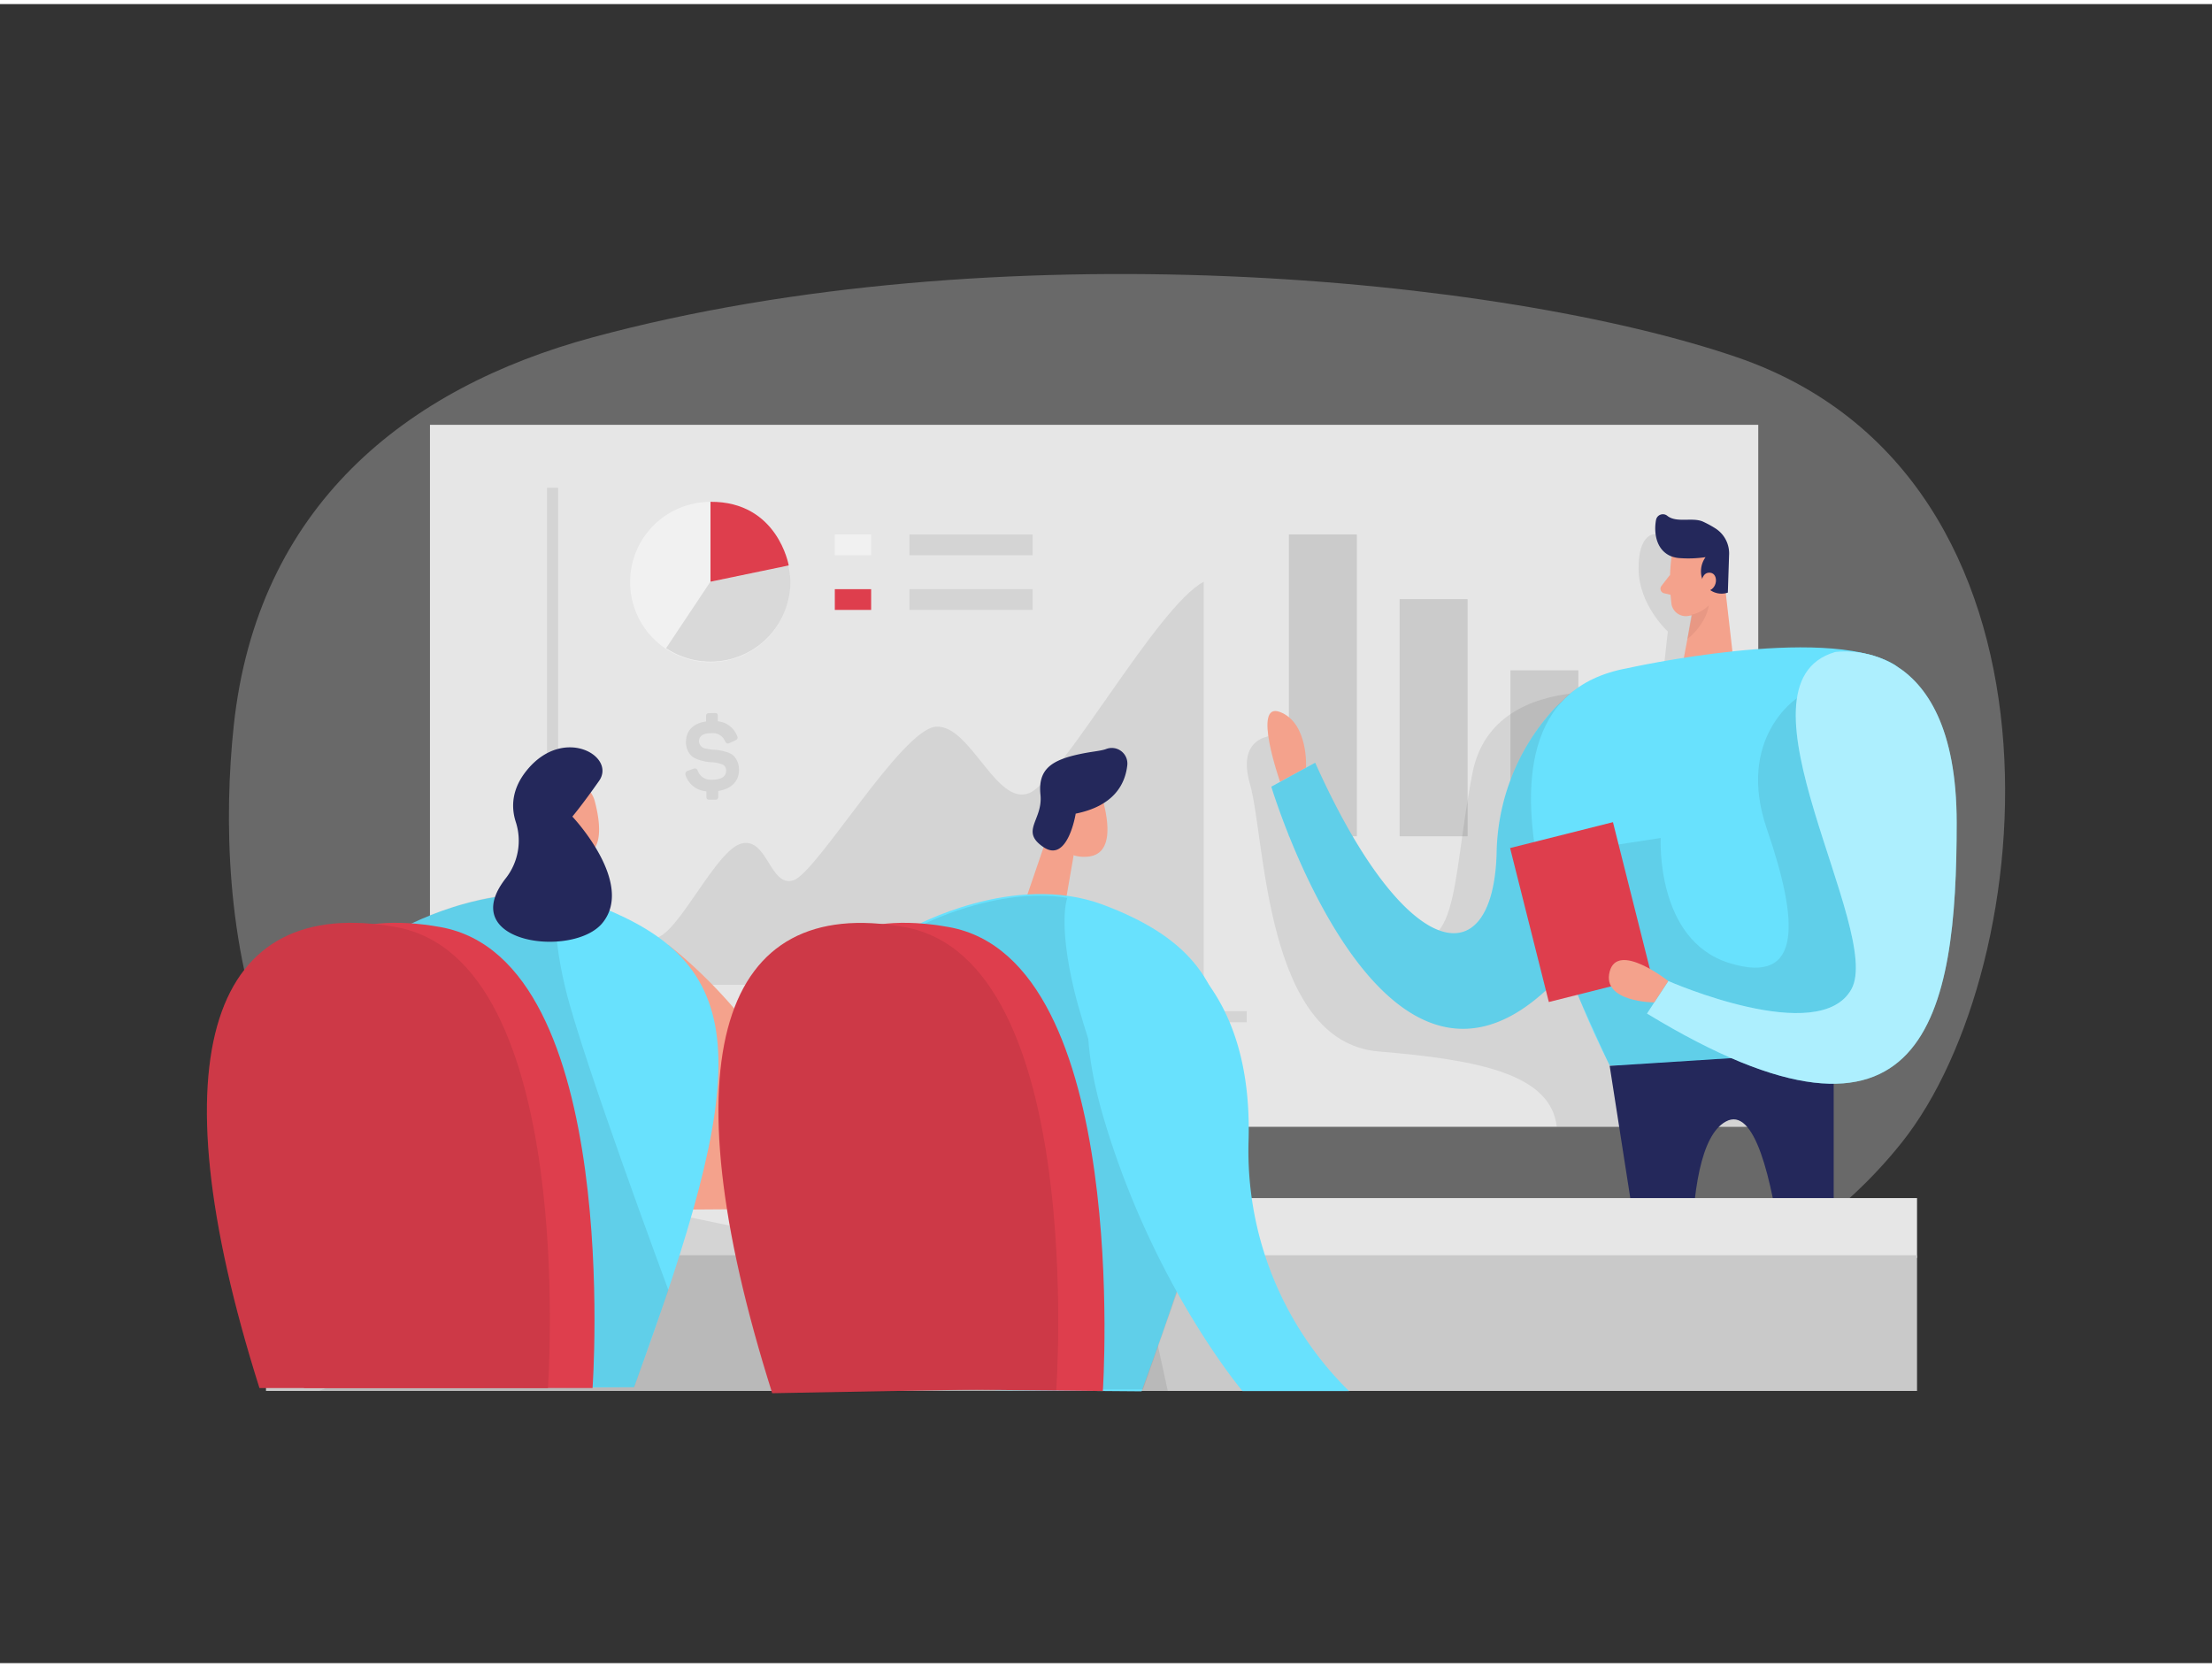 <svg id="Layer_1" data-name="Layer 1" xmlns="http://www.w3.org/2000/svg" viewBox="0 0 400 300"
    width="406" height="306" class="illustration styles_illustrationTablet__1DWOa">
    <rect x="0" y="0" width="400" height="300" fill="#333333" stroke="none"/>
    <title>_</title>
    <path
        d="M107.22,60.25C73.29,69.42,46.5,90.91,42.27,130.46c-3.56,33.33,1.47,92.18,58.61,101.82C212.07,251,303,257.15,343.9,205.86c25.28-31.69,33.09-120.41-29.8-142C271.45,49.27,180,40.59,107.22,60.25Z"
        fill="#e6e6e6" opacity="0.3"></path>
    <rect x="77.75" y="76.08" width="240.2" height="126.94" fill="#e6e6e6"></rect>
    <g opacity="0.12">
        <rect x="293.17" y="128.51" width="12.29" height="21.97"
            transform="translate(598.62 278.99) rotate(-180)"></rect>
        <rect x="273.14" y="120.48" width="12.29" height="30"
            transform="translate(558.56 270.96) rotate(-180)"></rect>
        <rect x="253.11" y="107.61" width="12.29" height="42.88"
            transform="translate(518.5 258.09) rotate(-180)"></rect>
        <rect x="233.08" y="95.9" width="12.29" height="54.58"
            transform="translate(478.44 246.38) rotate(-180)"></rect>
    </g>
    <path
        d="M104.81,177.34V158s9.55,11.78,13.77,10.89,10.89-16,15.55-17.11,5.11,8,9.34,6.67,19.55-27.33,25.77-27.78,10.89,14.44,16.88,12,23.11-33.77,31.55-38.21v72.87Z"
        opacity="0.08"></path>
    <g opacity="0.08">
        <polygon
            points="225.45 184.12 98.92 184.12 98.92 87.47 100.92 87.47 100.92 182.12 225.45 182.12 225.45 184.12"></polygon>
    </g>
    <path
        d="M318,138.51V203H281.51c-1.07-9.45-13.86-12.09-32.18-13.6-20.71-1.72-20.47-38.52-23.29-48.34s5.69-8.82,5.69-8.82,6,28.43,19.24,35.35,11.29-8,15.29-28.5,34-13.64,34-13.64l1.34-12s-5.23-4.7-5.29-11.3,3-6.3,3-6.3l7.8,3.52,1.77,12.84Z"
        opacity="0.08"></path>
    <path d="M236.17,138.1s.49-8.06-4.68-10.08,0,12.64,0,12.64Z" fill="#f4a28c"></path>
    <path
        d="M295.88,127.73a10,10,0,0,0-15-.13,39.54,39.54,0,0,0-10.25,26c-.67,22.31-16.43,20.1-32.81-16.42l-7.93,4.33s21.7,72.14,54.85,31.23C305,147.85,301.59,134.43,295.88,127.73Z"
        fill="#68e1fd"></path>
    <path
        d="M292.45,124.57a7.07,7.07,0,0,0-8.94.44,39.31,39.31,0,0,0-12.86,28.6c-.67,22.31-16.43,20.1-32.81-16.42l-7.93,4.33s21.7,72.14,54.85,31.23C308.85,143,299.41,129.66,292.45,124.57Z"
        opacity="0.08"></path>
    <path
        d="M302.28,99.89a32.49,32.49,0,0,0,0,8.73,2.64,2.64,0,0,0,3.13,2,5.82,5.82,0,0,0,4.75-4.18L312,102a4.71,4.71,0,0,0-1.85-5.12C307.25,94.58,302.54,96.7,302.28,99.89Z"
        fill="#f4a28c"></path>
    <polygon points="311.65 102.78 313.6 119.89 304.1 120.29 306.49 107.68 311.65 102.78"
        fill="#f4a28c"></polygon>
    <path
        d="M303.57,100.17a21.18,21.18,0,0,0,4.85-.16,4.37,4.37,0,0,0-.21,4.8,3.56,3.56,0,0,0,4.24,1.61l.22-6.74a5.36,5.36,0,0,0-2.5-4.89,18.63,18.63,0,0,0-2.21-1.2c-1.9-.86-4.8.31-6.49-1.08a1.26,1.26,0,0,0-2,.74c-.39,2-.17,5.28,2.56,6.53A5.23,5.23,0,0,0,303.57,100.17Z"
        fill="#24285b"></path>
    <path d="M307.66,104.63s.12-2,1.64-1.8,1.34,3.15-.74,3.33Z" fill="#f4a28c"></path>
    <path d="M302,103.2l-1.55,2a.84.84,0,0,0,.47,1.34l2,.47Z" fill="#f4a28c"></path>
    <path d="M305.85,110.42a6.21,6.21,0,0,0,3.15-1.7s-.27,3.14-3.86,6.1Z" fill="#ce8172"
        opacity="0.31"></path>
    <path
        d="M294.29,120.09s35.31-7.91,48-.81-12.18,73.92-12.18,73.92l-39-1.24S257,126.88,294.29,120.09Z"
        fill="#68e1fd"></path>
    <path
        d="M325,125.47s-11.15,7.23-5.48,23.74,6.61,28.34-6.79,24.2-12.42-22.62-12.42-22.62L286.6,152.9l-1.32,26.23,5.8,12.83L325,189.83l13.8-3.52L343.9,169l-9.37-29.31Z"
        opacity="0.08"></path>
    <path
        d="M305.88,226.07c.18-11.06,1.63-21.53,6.2-24,5.18-2.86,8.32,10.11,10.17,24h9.34l0-36.65L291.08,192l5.32,34.11Z"
        fill="#24285b"></path>
    <path
        d="M331.83,117.17s22-3.69,22,30.87-5.28,65.34-56,34.5l3.86-5.88s27.3,12,33.11,1.46S312,123,331.83,117.17Z"
        fill="#68e1fd"></path>
    <path
        d="M331.83,117.17s22-3.69,22,30.87-5.28,65.34-56,34.5l3.86-5.88s27.3,12,33.11,1.46S312,123,331.83,117.17Z"
        fill="#fff" opacity="0.46"></path>
    <rect x="276.29" y="149.83" width="19.18" height="28.71"
        transform="translate(-31.42 74.71) rotate(-14.12)" fill="#DE3E4D"></rect>
    <path d="M301.68,176.66s-9.15-7.25-10.6-1.71,8.06,5.58,8.06,5.58Z" fill="#f4a28c"></path>
    <rect x="164.46" y="95.91" width="22.27" height="3.75" opacity="0.08"></rect>
    <rect x="164.46" y="105.8" width="22.27" height="3.75" opacity="0.08"></rect>
    <rect x="150.96" y="95.91" width="6.57" height="3.75" fill="#fff" opacity="0.46"></rect>
    <rect x="150.96" y="105.8" width="6.57" height="3.75" fill="#DE3E4D"></rect>
    <path
        d="M142.93,104.47a14.49,14.49,0,1,1-.31-2.94h0c.08.38.14.78.2,1.17A14.5,14.5,0,0,1,142.93,104.47Z"
        fill="#fff" opacity="0.46"></path>
    <path d="M128.48,90v14.45l14.15-2.94S140.65,89.93,128.48,90Z" fill="#DE3E4D"></path>
    <path
        d="M142.93,104.47a14.45,14.45,0,0,1-22.48,12l8-12,14.14-2.94c.08.38.14.78.2,1.17A14.5,14.5,0,0,1,142.93,104.47Z"
        opacity="0.1"></path>
    <path
        d="M129.25,128.2c.43,0,.56.14.56.57v.92a4.16,4.16,0,0,1,3.45,2.57c.23.45.14.69-.37.92l-.91.42c-.43.2-.63.11-.88-.33a2.35,2.35,0,0,0-2.4-1.43c-1.59,0-2.31.49-2.3,1.55a1.4,1.4,0,0,0,1.29,1.24,9,9,0,0,0,1.35.2,9,9,0,0,1,2.49.47,3.35,3.35,0,0,1,1.1.59,3.59,3.59,0,0,1,1,2.61c0,2-1.34,3.42-3.75,3.79v1c0,.42-.13.58-.56.58h-1c-.43,0-.58-.14-.58-.57v-.95a4.26,4.26,0,0,1-3.75-2.85.62.62,0,0,1,.42-.87l.92-.34c.46-.17.67-.06.88.41a2.44,2.44,0,0,0,2.53,1.55c1.72,0,2.57-.56,2.57-1.66a1.15,1.15,0,0,0-.82-1.15,6.08,6.08,0,0,0-1.85-.35,8.12,8.12,0,0,1-2.5-.52,3.62,3.62,0,0,1-1.09-.61,3.38,3.38,0,0,1-1-2.53c0-2,1.24-3.37,3.63-3.71v-.91c0-.43.14-.58.57-.58Z"
        opacity="0.08"></path>
    <rect x="48.1" y="215.91" width="298.56" height="10.83" fill="#e6e6e6"></rect>
    <rect x="48.1" y="226.24" width="298.56" height="24.54" fill="#c9c9c9"></rect>
    <path d="M91.37,216.24s-10,25.71-33.66,34.53H211.17l-3.07-14.11L107.94,215.91Z" opacity="0.08"></path>
    <path d="M120.83,170.11s16,12,22.82,28.83a13.76,13.76,0,0,1-12.61,19l-18.76.13Z" fill="#f4a28c"></path>
    <polygon points="102.22 153.92 100.77 162.3 93.23 162.85 97.82 149.44 102.22 153.92"
        fill="#f4a28c"></polygon>
    <path
        d="M99.58,141.53a5,5,0,0,1,8,2.71c1,3.84,1.73,9.46-2.73,9.92-6.81.7-8-8.09-8-8.09A9.19,9.19,0,0,1,99.58,141.53Z"
        fill="#f4a28c"></path>
    <path d="M100.89,147.86s-.7-1.76-2.1-.55.47,3.16,1.56,2.75S100.89,147.86,100.89,147.86Z"
        fill="#f4a28c"></path>
    <path d="M73.15,166.91s18.18-10.09,34.35-4.06c29.44,11,27.82,30.71,7.15,87.26l-27.11.15Z"
        fill="#68e1fd"></path>
    <path
        d="M101,161.23s-1.75,4.31,1.26,16.83,18.61,54.49,18.61,54.49l-6.18,17.56h-9.87L74.47,166.24S88.18,159.13,101,161.23Z"
        opacity="0.08"></path>
    <path d="M107.15,250.26s5.57-77.38-27.46-83.35-44,22.41-24.7,83.35Z" fill="#DE3E4D"></path>
    <path d="M99.08,250.26s5.58-77.38-27.45-83.35-44,22.41-24.71,83.35Z" fill="#DE3E4D"></path>
    <path d="M99.08,250.26s5.58-77.38-27.45-83.35-44,22.41-24.71,83.35Z" opacity="0.08"></path>
    <path
        d="M91.52,158a11,11,0,0,0,1.73-10.17c-.83-2.62-.77-6,2.2-9.5,6.59-7.81,16-2.3,12.88,2.14s-4.83,6.45-4.83,6.45,11.37,12,5.44,19.24C103.67,172.61,82.13,169.87,91.52,158Z"
        fill="#24285b"></path>
    <polygon points="194.15 153.92 192.7 162.3 185.16 162.85 189.75 149.44 194.15 153.92"
        fill="#f4a28c"></polygon>
    <path
        d="M191.51,141.53a5,5,0,0,1,8,2.71c1,3.84,1.72,9.46-2.73,9.92-6.81.7-8-8.09-8-8.09A9.19,9.19,0,0,1,191.51,141.53Z"
        fill="#f4a28c"></path>
    <path d="M192.82,147.86s-.7-1.76-2.1-.55.47,3.16,1.56,2.75S192.82,147.86,192.82,147.86Z"
        fill="#f4a28c"></path>
    <path
        d="M194.52,146.39s-1.43,9-5.8,6.07-.09-4.87-.57-9.49,2-6.25,7.06-7.34c2.34-.5,3.77-.55,4.8-.92a2.82,2.82,0,0,1,3.85,2.83C203.49,141.1,201.4,145,194.52,146.39Z"
        fill="#24285b"></path>
    <path d="M165.08,166.91s18.18-10.09,34.35-4.06c29.44,11,27.72,31.4,7,88L180,250.64Z"
        fill="#68e1fd"></path>
    <path
        d="M193,161.62s-1.74,4.3,1.27,16.82,18.6,54.49,18.6,54.49l-6.18,17.57h-9.86l-30.32-83.88S180.18,159.51,193,161.62Z"
        opacity="0.08"></path>
    <path d="M199.43,250.8s5.21-77.92-27.81-83.89-44,22.41-24.71,83.35Z" fill="#DE3E4D"></path>
    <path d="M191,250.26s5.57-77.38-27.46-83.35-43.21,23.33-23.9,84.28Z" fill="#DE3E4D"></path>
    <path d="M191,250.71s5.62-77.83-27.41-83.8-43.21,23.33-23.9,84.28Z" opacity="0.08"></path>
    <path
        d="M196.76,182.49c.56-10.62,14.05-14.92,20.72-6.63,5.16,6.4,8.71,15.83,8.3,29.73a60.91,60.91,0,0,0,18.16,45.21H224.68s-16.36-19.34-25.25-49.87C197.19,193.23,196.51,187.2,196.76,182.49Z"
        fill="#68e1fd"></path>
</svg>